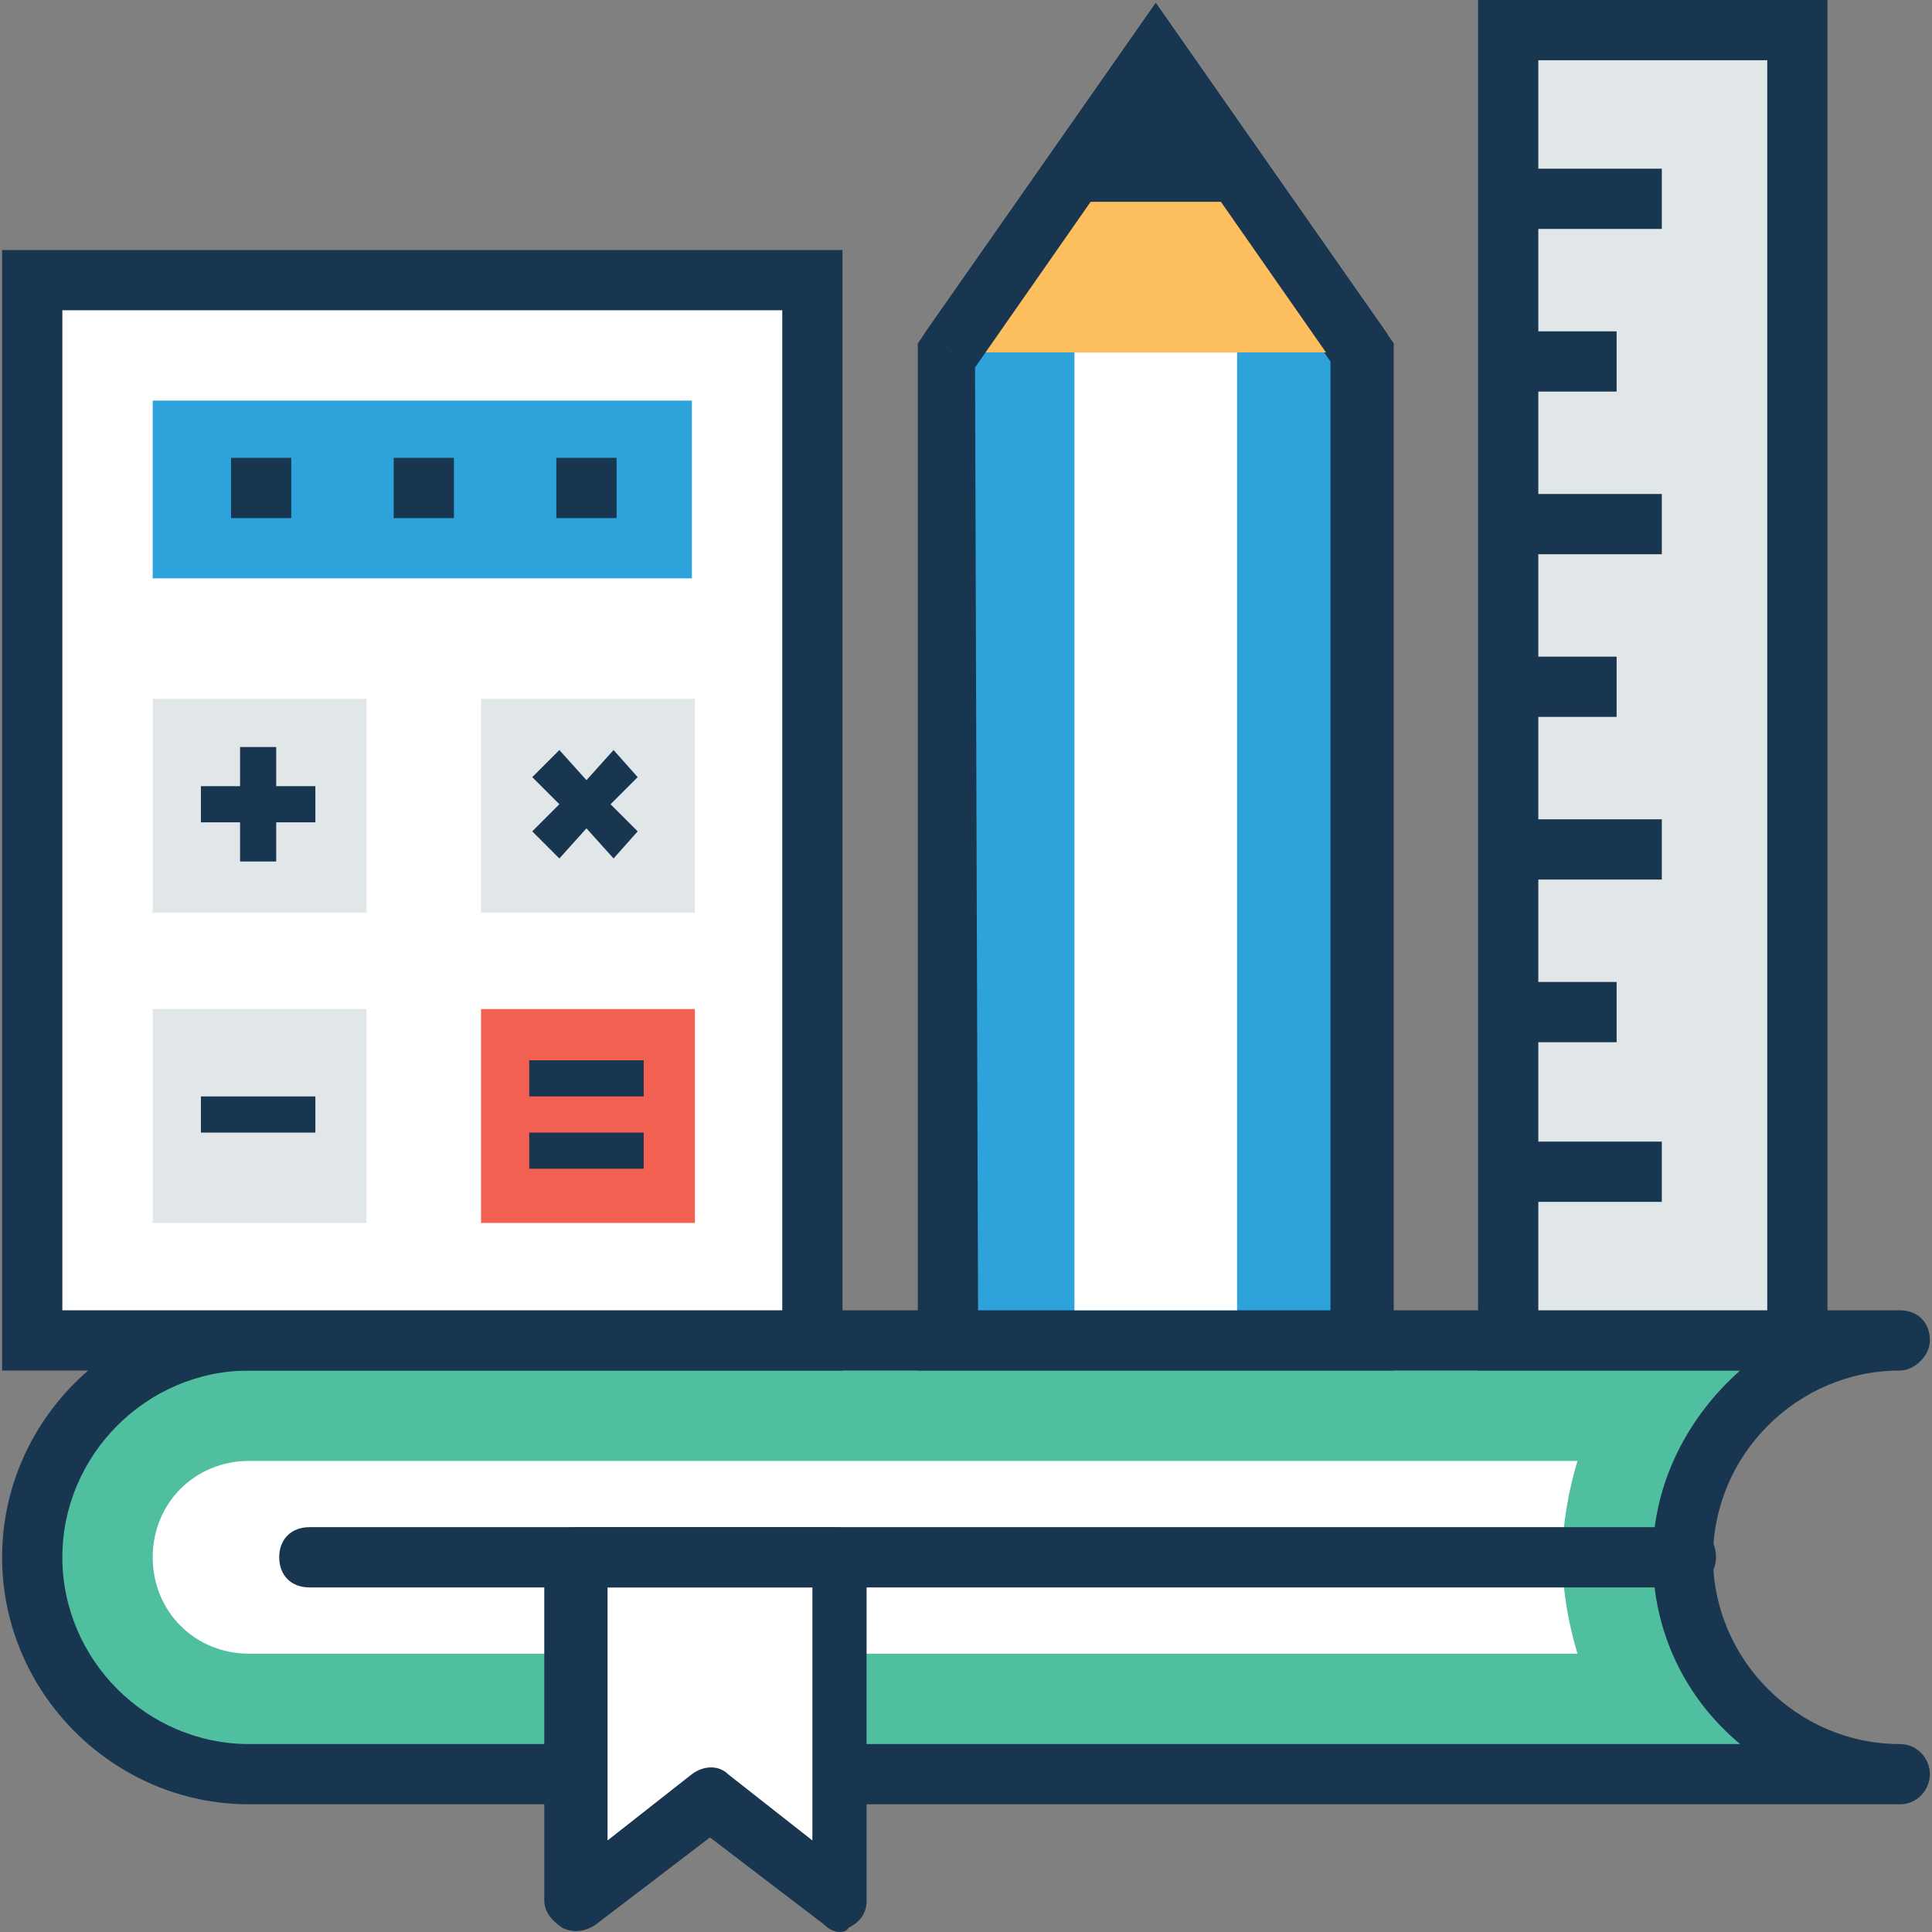 <?xml version="1.0" encoding="iso-8859-1"?>
<!-- Generator: Adobe Illustrator 19.0.0, SVG Export Plug-In . SVG Version: 6.00 Build 0)  -->
<svg version="1.1" id="Capa_1" xmlns="http://www.w3.org/2000/svg" xmlns:xlink="http://www.w3.org/1999/xlink" x="0px" y="0px"
	 viewBox="0 0 497.566 497.566" style="enable-background:new 0 0 497.566 497.566;" xml:space="preserve">
<rect x="0" y="0" width="497.566" height="497.566" fill="#808080" stroke="none"/>
<path style="fill:#4FBF9F;" d="M434.189,401.067L434.189,401.067c0-31.03,24.824-55.855,55.079-55.855l0,0H64.153
	c-31.03,0-55.855,24.824-55.855,55.855l0,0c0,31.03,24.824,55.855,55.855,55.855h425.115l0,0
	C459.013,456.921,434.189,432.097,434.189,401.067z"/>
<path style="fill:#193651;" d="M489.268,449.164c-26.376,0-48.097-21.721-48.097-48.097s21.721-48.097,48.097-48.097
	c3.879,0,7.758-3.879,7.758-7.758c0-4.655-3.103-7.758-7.758-7.758H64.153c-34.909,0-63.612,28.703-63.612,63.612
	s28.703,63.612,63.612,63.612h425.115c4.655,0,7.758-3.879,7.758-7.758S493.922,449.164,489.268,449.164z M64.153,449.164
	c-26.376,0-48.097-21.721-48.097-48.097s21.721-48.097,48.097-48.097h384c-13.188,11.636-22.497,28.703-22.497,48.097
	c0,19.394,8.533,36.461,22.497,48.097H64.153z"/>
<g>
	<path style="fill:#FFFFFF;" d="M64.153,425.891c-13.964,0-24.824-10.861-24.824-24.824s10.861-24.824,24.824-24.824h342.109
		c-2.327,7.758-3.879,16.291-3.879,24.824c0,8.533,1.552,17.067,3.879,24.824H64.153z"/>
	<polygon style="fill:#FFFFFF;" points="216.977,489.503 182.844,463.127 148.71,489.503 148.71,401.067 216.977,401.067 	"/>
</g>
<g>
	<path style="fill:#193651;" d="M212.322,495.709l-29.479-22.497l-29.479,22.497c-2.327,1.552-5.43,2.327-8.533,0.776
		c-2.327-1.551-4.655-3.879-4.655-6.982v-88.436c0-4.655,3.103-7.758,7.758-7.758h67.491c4.655,0,7.758,3.103,7.758,7.758v88.436
		c0,3.103-1.552,5.43-4.655,6.982C217.753,498.036,214.65,498.036,212.322,495.709z M156.468,408.824v65.164l21.721-17.067
		c3.103-2.327,6.982-2.327,9.309,0l21.721,17.067v-65.164H156.468z"/>
	<path style="fill:#193651;" d="M434.189,408.824H79.668c-4.655,0-7.758-3.103-7.758-7.758s3.103-7.758,7.758-7.758h354.521
		c4.655,0,7.758,3.103,7.758,7.758C441.947,405.721,438.068,408.824,434.189,408.824z"/>
</g>
<polygon style="fill:#2EA2DB;" points="351.183,345.212 351.183,90.764 297.656,14.739 244.129,90.764 244.129,345.212 "/>
<path style="fill:#193651;" d="M358.941,352.97h-122.57V88.436l61.285-87.661l61.285,87.661V352.97z M251.886,337.455h90.764V93.091
	l-45.77-65.164l-45.77,65.164L251.886,337.455z"/>
<rect x="276.71" y="90.764" style="fill:#FFFFFF;" width="41.891" height="246.691"/>
<polyline style="fill:#FDBF5E;" points="350.407,90.764 297.656,14.739 244.904,90.764 "/>
<g>
	<polygon style="fill:#193651;" points="344.201,94.642 297.656,27.927 251.11,94.642 237.922,86.109 297.656,0.776 357.389,86.109 
			"/>
	<polygon style="fill:#193651;" points="318.601,44.218 297.656,13.964 276.71,44.218 	"/>
	<path style="fill:#193651;" d="M333.341,51.976h-71.37l35.685-51.2L333.341,51.976z M291.45,36.461h11.636l-6.206-8.533
		L291.45,36.461z"/>
</g>
<rect x="388.419" y="7.758" style="fill:#E1E6E9;" width="74.473" height="337.455"/>
<g>
	<path style="fill:#193651;" d="M470.65,352.97h-89.988V0h89.988V352.97z M396.177,337.455h58.958V15.515h-58.958V337.455z"/>
	<rect x="388.419" y="43.442" style="fill:#193651;" width="39.564" height="15.515"/>
	<rect x="388.419" y="85.333" style="fill:#193651;" width="27.927" height="15.515"/>
	<rect x="388.419" y="127.224" style="fill:#193651;" width="39.564" height="15.515"/>
	<rect x="388.419" y="169.115" style="fill:#193651;" width="27.927" height="15.515"/>
	<rect x="388.419" y="211.006" style="fill:#193651;" width="39.564" height="15.515"/>
	<rect x="388.419" y="252.897" style="fill:#193651;" width="27.927" height="15.515"/>
	<rect x="388.419" y="294.012" style="fill:#193651;" width="39.564" height="15.515"/>
</g>
<rect x="8.298" y="72.145" style="fill:#FFFFFF;" width="200.921" height="273.067"/>
<path style="fill:#193651;" d="M216.977,352.97H0.541V64.388h216.436V352.97z M16.056,337.455h185.406V79.903H16.056V337.455z"/>
<rect x="39.329" y="103.176" style="fill:#2EA2DB;" width="138.861" height="45.77"/>
<rect x="39.329" y="259.879" style="fill:#E1E6E9;" width="55.079" height="55.079"/>
<rect x="123.886" y="259.879" style="fill:#F16051;" width="55.079" height="55.079"/>
<g>
	<rect x="39.329" y="179.976" style="fill:#E1E6E9;" width="55.079" height="55.079"/>
	<rect x="123.886" y="179.976" style="fill:#E1E6E9;" width="55.079" height="55.079"/>
</g>
<g>
	<polygon style="fill:#193651;" points="81.219,202.473 71.135,202.473 71.135,192.388 61.825,192.388 61.825,202.473 
		51.741,202.473 51.741,211.782 61.825,211.782 61.825,221.867 71.135,221.867 71.135,211.782 81.219,211.782 	"/>
	<rect x="51.741" y="282.376" style="fill:#193651;" width="29.479" height="9.309"/>
	<rect x="136.298" y="291.685" style="fill:#193651;" width="29.479" height="9.309"/>
	<rect x="136.298" y="273.067" style="fill:#193651;" width="29.479" height="9.309"/>
	<polygon style="fill:#193651;" points="164.226,214.109 157.244,207.127 164.226,200.145 158.019,193.164 151.038,200.921 
		144.056,193.164 137.074,200.145 144.056,207.127 137.074,214.109 144.056,221.091 151.038,213.333 158.019,221.091 	"/>
	<rect x="59.498" y="117.915" style="fill:#193651;" width="15.515" height="15.515"/>
	<rect x="101.389" y="117.915" style="fill:#193651;" width="15.515" height="15.515"/>
	<rect x="143.28" y="117.915" style="fill:#193651;" width="15.515" height="15.515"/>
</g>
<g>
</g>
<g>
</g>
<g>
</g>
<g>
</g>
<g>
</g>
<g>
</g>
<g>
</g>
<g>
</g>
<g>
</g>
<g>
</g>
<g>
</g>
<g>
</g>
<g>
</g>
<g>
</g>
<g>
</g>
</svg>
